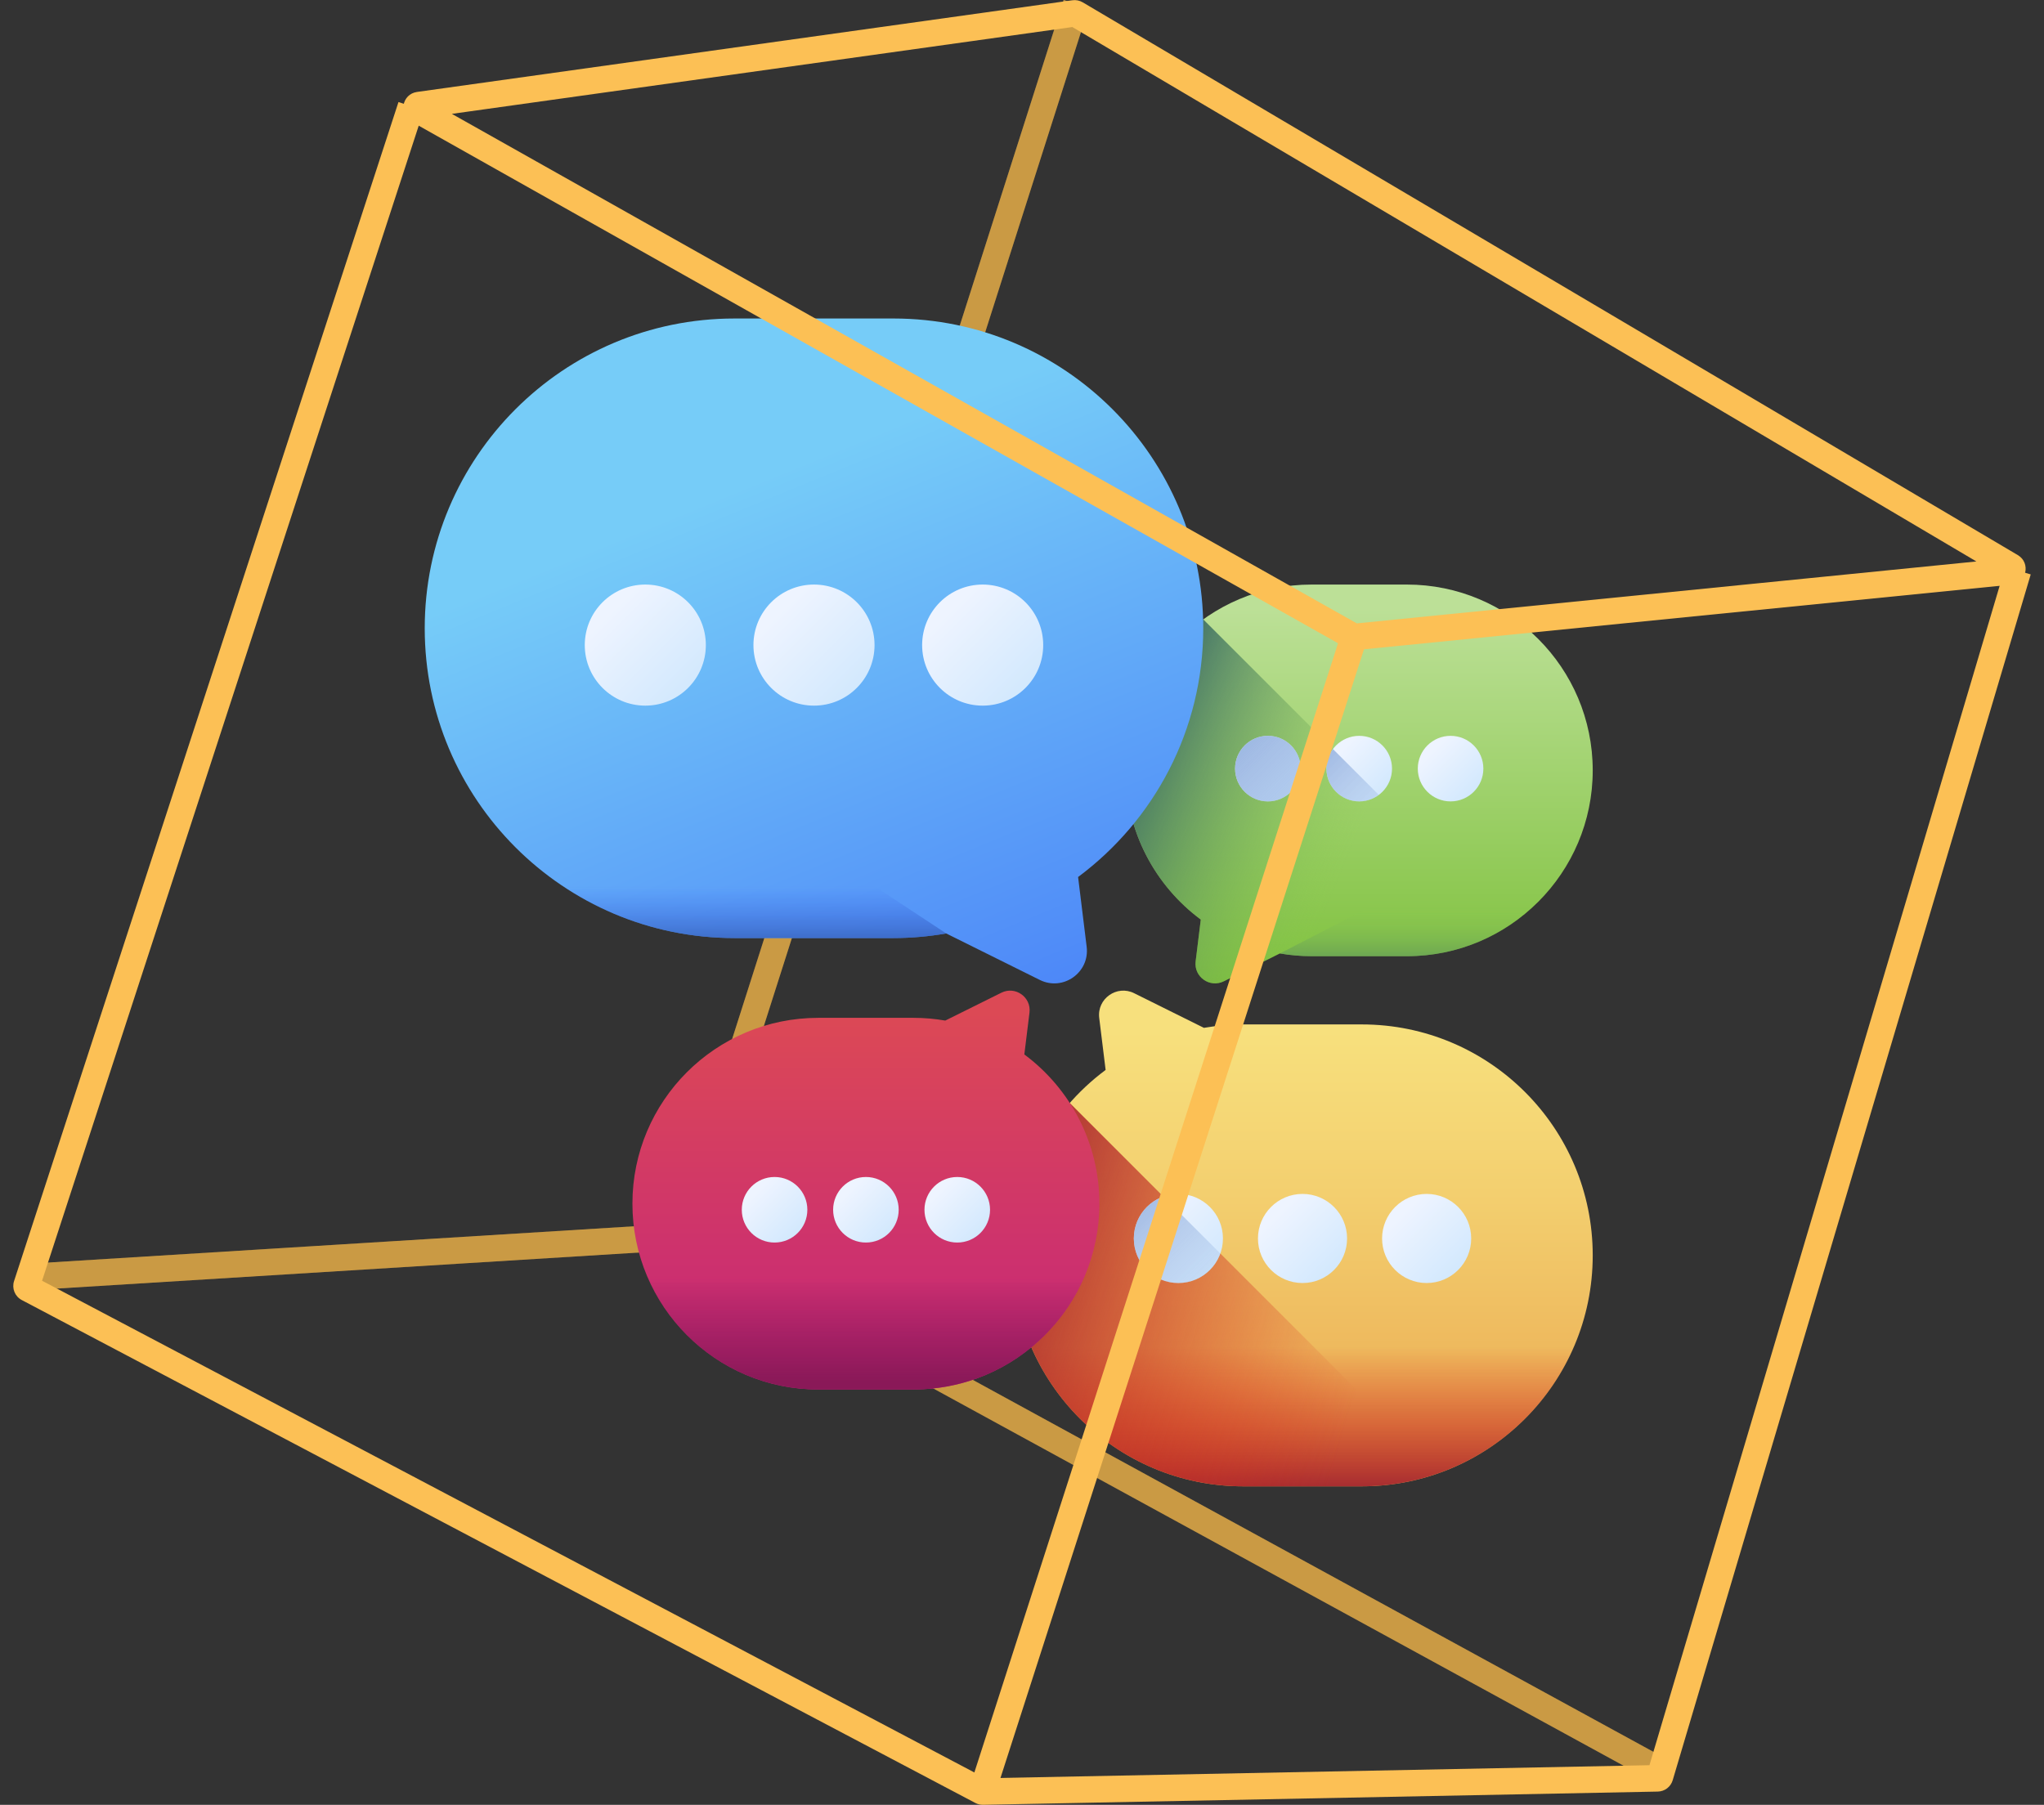 <svg width="77" height="68" viewBox="0 0 77 68" fill="none" xmlns="http://www.w3.org/2000/svg">
<rect x="0" y="0" width="77" height="68" fill="#333333" stroke="none"/>
<path fill-rule="evenodd" clip-rule="evenodd" d="M62.03 67L25.491 47.028L25.96 46.149L62.5 66.121L62.03 67Z" fill="#FCC055"/>
<path fill-rule="evenodd" clip-rule="evenodd" d="M62.03 67L25.491 47.028L25.96 46.149L62.5 66.121L62.03 67Z" fill="black" fill-opacity="0.2"/>
<path fill-rule="evenodd" clip-rule="evenodd" d="M25.359 46.111L40.069 0L41.009 0.307L26.216 46.677C26.141 46.912 25.932 47.076 25.688 47.091L1.56 48.585L1.5 47.588L25.359 46.111Z" fill="#FCC055"/>
<path fill-rule="evenodd" clip-rule="evenodd" d="M25.359 46.111L40.069 0L41.009 0.307L26.216 46.677C26.141 46.912 25.932 47.076 25.688 47.091L1.56 48.585L1.5 47.588L25.359 46.111Z" fill="black" fill-opacity="0.2"/>
<g clip-path="url(#clip0_218_660)">
<path d="M49.408 22.024H52.999C56.865 22.024 60 25.159 60 29.025C60 32.892 56.865 36.026 52.999 36.026H49.408C49.001 36.026 48.603 35.99 48.215 35.923L46.101 36.973C45.575 37.234 44.97 36.806 45.041 36.223L45.235 34.647C43.519 33.371 42.407 31.328 42.407 29.025C42.407 25.159 45.542 22.024 49.408 22.024Z" fill="url(#paint0_linear_218_660)"/>
<path d="M45.329 23.337C43.56 24.608 42.407 26.681 42.407 29.025C42.407 31.328 43.519 33.371 45.235 34.647L45.041 36.224C44.97 36.806 45.575 37.234 46.101 36.973L48.215 35.923C48.609 35.991 49.008 36.026 49.408 36.026H52.999C54.425 36.026 55.751 35.599 56.858 34.866L45.329 23.337Z" fill="url(#paint1_linear_218_660)"/>
<path d="M58.173 33.741H52.439L48.215 35.923C48.609 35.991 49.008 36.026 49.408 36.026H52.999C55.049 36.026 56.893 35.145 58.173 33.741Z" fill="url(#paint2_linear_218_660)"/>
<path d="M33.657 12H27.671C21.225 12 16 17.225 16 23.671C16 30.117 21.225 35.343 27.671 35.343H33.657C34.335 35.343 34.999 35.281 35.646 35.17L39.171 36.921C40.047 37.356 41.056 36.642 40.936 35.671L40.613 33.043C43.474 30.916 45.328 27.51 45.328 23.671C45.328 17.226 40.102 12 33.657 12Z" fill="url(#paint3_linear_218_660)"/>
<path d="M19.88 32.361C21.947 34.215 24.677 35.343 27.671 35.343H33.657C34.335 35.343 34.999 35.282 35.647 35.17L31.385 32.361H19.88Z" fill="url(#paint4_linear_218_660)"/>
<path d="M46.836 56H51.299C56.104 56 60 52.104 60 47.299C60 42.493 56.104 38.597 51.299 38.597H46.836C46.33 38.597 45.835 38.643 45.353 38.726L42.725 37.421C42.072 37.096 41.32 37.629 41.409 38.352L41.65 40.312C39.517 41.898 38.135 44.437 38.135 47.299C38.135 52.104 42.031 56 46.836 56Z" fill="url(#paint5_linear_218_660)"/>
<path d="M38.418 49.506C39.395 53.243 42.794 56 46.836 56H51.299C55.341 56 58.74 53.243 59.717 49.506H38.418Z" fill="url(#paint6_linear_218_660)"/>
<path d="M40.3 41.557C38.953 43.089 38.135 45.098 38.135 47.299C38.135 52.104 42.031 56 46.837 56H51.299C52.329 56 53.317 55.82 54.234 55.492L40.3 41.557Z" fill="url(#paint7_linear_218_660)"/>
<path d="M34.415 52.351H30.825C26.958 52.351 23.824 49.216 23.824 45.35C23.824 41.483 26.958 38.349 30.825 38.349H34.415C34.822 38.349 35.221 38.385 35.609 38.452L37.723 37.402C38.249 37.141 38.854 37.569 38.782 38.151L38.588 39.728C40.304 41.004 41.416 43.047 41.416 45.35C41.416 49.216 38.282 52.351 34.415 52.351Z" fill="url(#paint8_linear_218_660)"/>
<path d="M23.948 46.662C24.563 49.901 27.407 52.351 30.825 52.351H34.415C37.833 52.351 40.677 49.901 41.292 46.662H23.948Z" fill="url(#paint9_linear_218_660)"/>
<path d="M29.179 46.815C29.861 46.815 30.414 46.263 30.414 45.58C30.414 44.898 29.861 44.345 29.179 44.345C28.497 44.345 27.944 44.898 27.944 45.58C27.944 46.263 28.497 46.815 29.179 46.815Z" fill="url(#paint10_linear_218_660)"/>
<path d="M32.62 46.815C33.302 46.815 33.855 46.263 33.855 45.58C33.855 44.898 33.302 44.345 32.62 44.345C31.938 44.345 31.385 44.898 31.385 45.58C31.385 46.263 31.938 46.815 32.62 46.815Z" fill="url(#paint11_linear_218_660)"/>
<path d="M36.061 46.815C36.743 46.815 37.296 46.263 37.296 45.58C37.296 44.898 36.743 44.345 36.061 44.345C35.379 44.345 34.826 44.898 34.826 45.58C34.826 46.263 35.379 46.815 36.061 46.815Z" fill="url(#paint12_linear_218_660)"/>
<path d="M24.31 26.586C25.569 26.586 26.59 25.564 26.59 24.305C26.59 23.045 25.569 22.024 24.31 22.024C23.05 22.024 22.029 23.045 22.029 24.305C22.029 25.564 23.05 26.586 24.31 26.586Z" fill="url(#paint13_linear_218_660)"/>
<path d="M30.664 26.586C31.924 26.586 32.945 25.564 32.945 24.305C32.945 23.045 31.924 22.024 30.664 22.024C29.404 22.024 28.383 23.045 28.383 24.305C28.383 25.564 29.404 26.586 30.664 26.586Z" fill="url(#paint14_linear_218_660)"/>
<path d="M37.019 26.586C38.278 26.586 39.299 25.564 39.299 24.305C39.299 23.045 38.278 22.024 37.019 22.024C35.759 22.024 34.738 23.045 34.738 24.305C34.738 25.564 35.759 26.586 37.019 26.586Z" fill="url(#paint15_linear_218_660)"/>
<path d="M44.391 48.34C45.318 48.34 46.07 47.589 46.07 46.662C46.07 45.735 45.318 44.983 44.391 44.983C43.464 44.983 42.713 45.735 42.713 46.662C42.713 47.589 43.464 48.34 44.391 48.34Z" fill="url(#paint16_linear_218_660)"/>
<path d="M49.068 48.34C49.995 48.34 50.746 47.589 50.746 46.662C50.746 45.735 49.995 44.983 49.068 44.983C48.141 44.983 47.389 45.735 47.389 46.662C47.389 47.589 48.141 48.34 49.068 48.34Z" fill="url(#paint17_linear_218_660)"/>
<path d="M53.744 48.34C54.671 48.34 55.422 47.589 55.422 46.662C55.422 45.735 54.671 44.983 53.744 44.983C52.817 44.983 52.065 45.735 52.065 46.662C52.065 47.589 52.817 48.34 53.744 48.34Z" fill="url(#paint18_linear_218_660)"/>
<path d="M43.826 45.083C43.178 45.316 42.713 45.934 42.713 46.662C42.713 47.589 43.464 48.34 44.391 48.34C45.12 48.34 45.738 47.876 45.97 47.227L43.826 45.083Z" fill="url(#paint19_linear_218_660)"/>
<path d="M47.763 30.194C48.445 30.194 48.998 29.641 48.998 28.959C48.998 28.277 48.445 27.724 47.763 27.724C47.08 27.724 46.527 28.277 46.527 28.959C46.527 29.641 47.08 30.194 47.763 30.194Z" fill="url(#paint20_linear_218_660)"/>
<path d="M47.763 30.194C48.445 30.194 48.998 29.641 48.998 28.959C48.998 28.277 48.445 27.724 47.763 27.724C47.08 27.724 46.527 28.277 46.527 28.959C46.527 29.641 47.08 30.194 47.763 30.194Z" fill="url(#paint21_linear_218_660)"/>
<path d="M51.204 30.194C51.886 30.194 52.439 29.641 52.439 28.959C52.439 28.277 51.886 27.724 51.204 27.724C50.522 27.724 49.969 28.277 49.969 28.959C49.969 29.641 50.522 30.194 51.204 30.194Z" fill="url(#paint22_linear_218_660)"/>
<path d="M54.645 30.194C55.327 30.194 55.88 29.641 55.88 28.959C55.88 28.277 55.327 27.724 54.645 27.724C53.963 27.724 53.41 28.277 53.41 28.959C53.41 29.641 53.963 30.194 54.645 30.194Z" fill="url(#paint23_linear_218_660)"/>
<path d="M50.214 28.222C50.055 28.435 49.969 28.693 49.969 28.959C49.969 29.641 50.522 30.194 51.204 30.194C51.48 30.194 51.735 30.102 51.941 29.949L50.214 28.222Z" fill="url(#paint24_linear_218_660)"/>
</g>
<path fill-rule="evenodd" clip-rule="evenodd" d="M0.53 48.265L15.011 3.845L15.963 4.155L1.585 48.254L37.118 66.998L62.137 66.507L75.541 21.358L76.5 21.642L63.013 67.072C62.939 67.323 62.711 67.496 62.45 67.501L37.035 67.999C36.933 68.001 36.833 67.978 36.743 67.93L0.82 48.981C0.562 48.845 0.439 48.543 0.53 48.265Z" fill="#FCC055"/>
<path fill-rule="evenodd" clip-rule="evenodd" d="M40.397 0.01C40.532 -0.009 40.669 0.018 40.786 0.087L76.013 20.914C76.512 21.209 76.344 21.97 75.767 22.028L51.088 24.494C50.965 24.507 50.841 24.481 50.733 24.42L15.499 4.581C14.999 4.299 15.142 3.543 15.711 3.464L40.397 0.01ZM40.397 1.019L17.022 4.29L51.114 23.487L74.453 21.154L40.397 1.019Z" fill="#FCC055"/>
<path fill-rule="evenodd" clip-rule="evenodd" d="M36.523 67.347L50.53 23.847L51.483 24.153L37.475 67.653L36.523 67.347Z" fill="#FCC055"/>
<defs>
<linearGradient id="paint0_linear_218_660" x1="51.203" y1="22.898" x2="51.203" y2="37.539" gradientUnits="userSpaceOnUse">
<stop stop-color="#BCE097"/>
<stop offset="1" stop-color="#7DC03A"/>
</linearGradient>
<linearGradient id="paint1_linear_218_660" x1="50.736" y1="32.401" x2="42.411" y2="28.907" gradientUnits="userSpaceOnUse">
<stop stop-color="#8CC951" stop-opacity="0"/>
<stop offset="1" stop-color="#3E6E66"/>
</linearGradient>
<linearGradient id="paint2_linear_218_660" x1="53.194" y1="34.201" x2="53.194" y2="37.307" gradientUnits="userSpaceOnUse">
<stop stop-color="#8CC951" stop-opacity="0"/>
<stop offset="1" stop-color="#3E6E66"/>
</linearGradient>
<linearGradient id="paint3_linear_218_660" x1="28.401" y1="18.142" x2="37.481" y2="40.327" gradientUnits="userSpaceOnUse">
<stop stop-color="#76CCF8"/>
<stop offset="0.833" stop-color="#518EF8"/>
<stop offset="1" stop-color="#4981F8"/>
</linearGradient>
<linearGradient id="paint4_linear_218_660" x1="27.763" y1="33.396" x2="27.763" y2="36.076" gradientUnits="userSpaceOnUse">
<stop stop-color="#4071F7" stop-opacity="0"/>
<stop offset="1" stop-color="#30569F"/>
</linearGradient>
<linearGradient id="paint5_linear_218_660" x1="49.067" y1="38.808" x2="49.067" y2="60.097" gradientUnits="userSpaceOnUse">
<stop stop-color="#F7E07D"/>
<stop offset="0.289" stop-color="#F3CF6F"/>
<stop offset="0.862" stop-color="#E9A24B"/>
<stop offset="1" stop-color="#E69642"/>
</linearGradient>
<linearGradient id="paint6_linear_218_660" x1="49.067" y1="50.737" x2="49.067" y2="56.111" gradientUnits="userSpaceOnUse">
<stop stop-color="#D52C1C" stop-opacity="0"/>
<stop offset="0.28" stop-color="#D12C1E" stop-opacity="0.28"/>
<stop offset="0.574" stop-color="#C42C23" stop-opacity="0.574"/>
<stop offset="0.872" stop-color="#AF2B2C" stop-opacity="0.872"/>
<stop offset="1" stop-color="#A42B31"/>
</linearGradient>
<linearGradient id="paint7_linear_218_660" x1="51.465" y1="51.234" x2="37.402" y2="47.179" gradientUnits="userSpaceOnUse">
<stop stop-color="#D52C1C" stop-opacity="0"/>
<stop offset="0.28" stop-color="#D12C1E" stop-opacity="0.28"/>
<stop offset="0.574" stop-color="#C42C23" stop-opacity="0.574"/>
<stop offset="0.872" stop-color="#AF2B2C" stop-opacity="0.872"/>
<stop offset="1" stop-color="#A42B31"/>
</linearGradient>
<linearGradient id="paint8_linear_218_660" x1="32.62" y1="38.09" x2="32.62" y2="52.972" gradientUnits="userSpaceOnUse">
<stop stop-color="#DC4955"/>
<stop offset="1" stop-color="#C4237C"/>
</linearGradient>
<linearGradient id="paint9_linear_218_660" x1="32.62" y1="48.149" x2="32.62" y2="52.04" gradientUnits="userSpaceOnUse">
<stop stop-color="#8A1958" stop-opacity="0"/>
<stop offset="1" stop-color="#8A1958"/>
</linearGradient>
<linearGradient id="paint10_linear_218_660" x1="28.496" y1="44.898" x2="30.25" y2="46.651" gradientUnits="userSpaceOnUse">
<stop stop-color="#EEF4FF"/>
<stop offset="1" stop-color="#CFE7FD"/>
</linearGradient>
<linearGradient id="paint11_linear_218_660" x1="31.937" y1="44.898" x2="33.691" y2="46.651" gradientUnits="userSpaceOnUse">
<stop stop-color="#EEF4FF"/>
<stop offset="1" stop-color="#CFE7FD"/>
</linearGradient>
<linearGradient id="paint12_linear_218_660" x1="35.379" y1="44.898" x2="37.132" y2="46.651" gradientUnits="userSpaceOnUse">
<stop stop-color="#EEF4FF"/>
<stop offset="1" stop-color="#CFE7FD"/>
</linearGradient>
<linearGradient id="paint13_linear_218_660" x1="23.049" y1="23.044" x2="26.287" y2="26.282" gradientUnits="userSpaceOnUse">
<stop stop-color="#EEF4FF"/>
<stop offset="1" stop-color="#CFE7FD"/>
</linearGradient>
<linearGradient id="paint14_linear_218_660" x1="29.404" y1="23.044" x2="32.641" y2="26.282" gradientUnits="userSpaceOnUse">
<stop stop-color="#EEF4FF"/>
<stop offset="1" stop-color="#CFE7FD"/>
</linearGradient>
<linearGradient id="paint15_linear_218_660" x1="35.758" y1="23.044" x2="38.996" y2="26.282" gradientUnits="userSpaceOnUse">
<stop stop-color="#EEF4FF"/>
<stop offset="1" stop-color="#CFE7FD"/>
</linearGradient>
<linearGradient id="paint16_linear_218_660" x1="43.464" y1="45.734" x2="45.846" y2="48.117" gradientUnits="userSpaceOnUse">
<stop stop-color="#EEF4FF"/>
<stop offset="1" stop-color="#CFE7FD"/>
</linearGradient>
<linearGradient id="paint17_linear_218_660" x1="48.14" y1="45.734" x2="50.523" y2="48.117" gradientUnits="userSpaceOnUse">
<stop stop-color="#EEF4FF"/>
<stop offset="1" stop-color="#CFE7FD"/>
</linearGradient>
<linearGradient id="paint18_linear_218_660" x1="52.816" y1="45.734" x2="55.199" y2="48.117" gradientUnits="userSpaceOnUse">
<stop stop-color="#EEF4FF"/>
<stop offset="1" stop-color="#CFE7FD"/>
</linearGradient>
<linearGradient id="paint19_linear_218_660" x1="46.193" y1="49.144" x2="41.534" y2="44.485" gradientUnits="userSpaceOnUse">
<stop stop-color="#8AAADC" stop-opacity="0"/>
<stop offset="1" stop-color="#8AAADC"/>
</linearGradient>
<linearGradient id="paint20_linear_218_660" x1="47.08" y1="28.277" x2="48.833" y2="30.03" gradientUnits="userSpaceOnUse">
<stop stop-color="#EEF4FF"/>
<stop offset="1" stop-color="#CFE7FD"/>
</linearGradient>
<linearGradient id="paint21_linear_218_660" x1="51.355" y1="32.551" x2="45.765" y2="26.962" gradientUnits="userSpaceOnUse">
<stop stop-color="#8AAADC" stop-opacity="0"/>
<stop offset="1" stop-color="#8AAADC"/>
</linearGradient>
<linearGradient id="paint22_linear_218_660" x1="50.521" y1="28.277" x2="52.275" y2="30.03" gradientUnits="userSpaceOnUse">
<stop stop-color="#EEF4FF"/>
<stop offset="1" stop-color="#CFE7FD"/>
</linearGradient>
<linearGradient id="paint23_linear_218_660" x1="53.962" y1="28.277" x2="55.715" y2="30.03" gradientUnits="userSpaceOnUse">
<stop stop-color="#EEF4FF"/>
<stop offset="1" stop-color="#CFE7FD"/>
</linearGradient>
<linearGradient id="paint24_linear_218_660" x1="52.575" y1="31.33" x2="48.975" y2="27.73" gradientUnits="userSpaceOnUse">
<stop stop-color="#8AAADC" stop-opacity="0"/>
<stop offset="1" stop-color="#8AAADC"/>
</linearGradient>
<clipPath id="clip0_218_660">
<rect width="44" height="44" fill="white" transform="translate(16 12)"/>
</clipPath>
</defs>
</svg>
